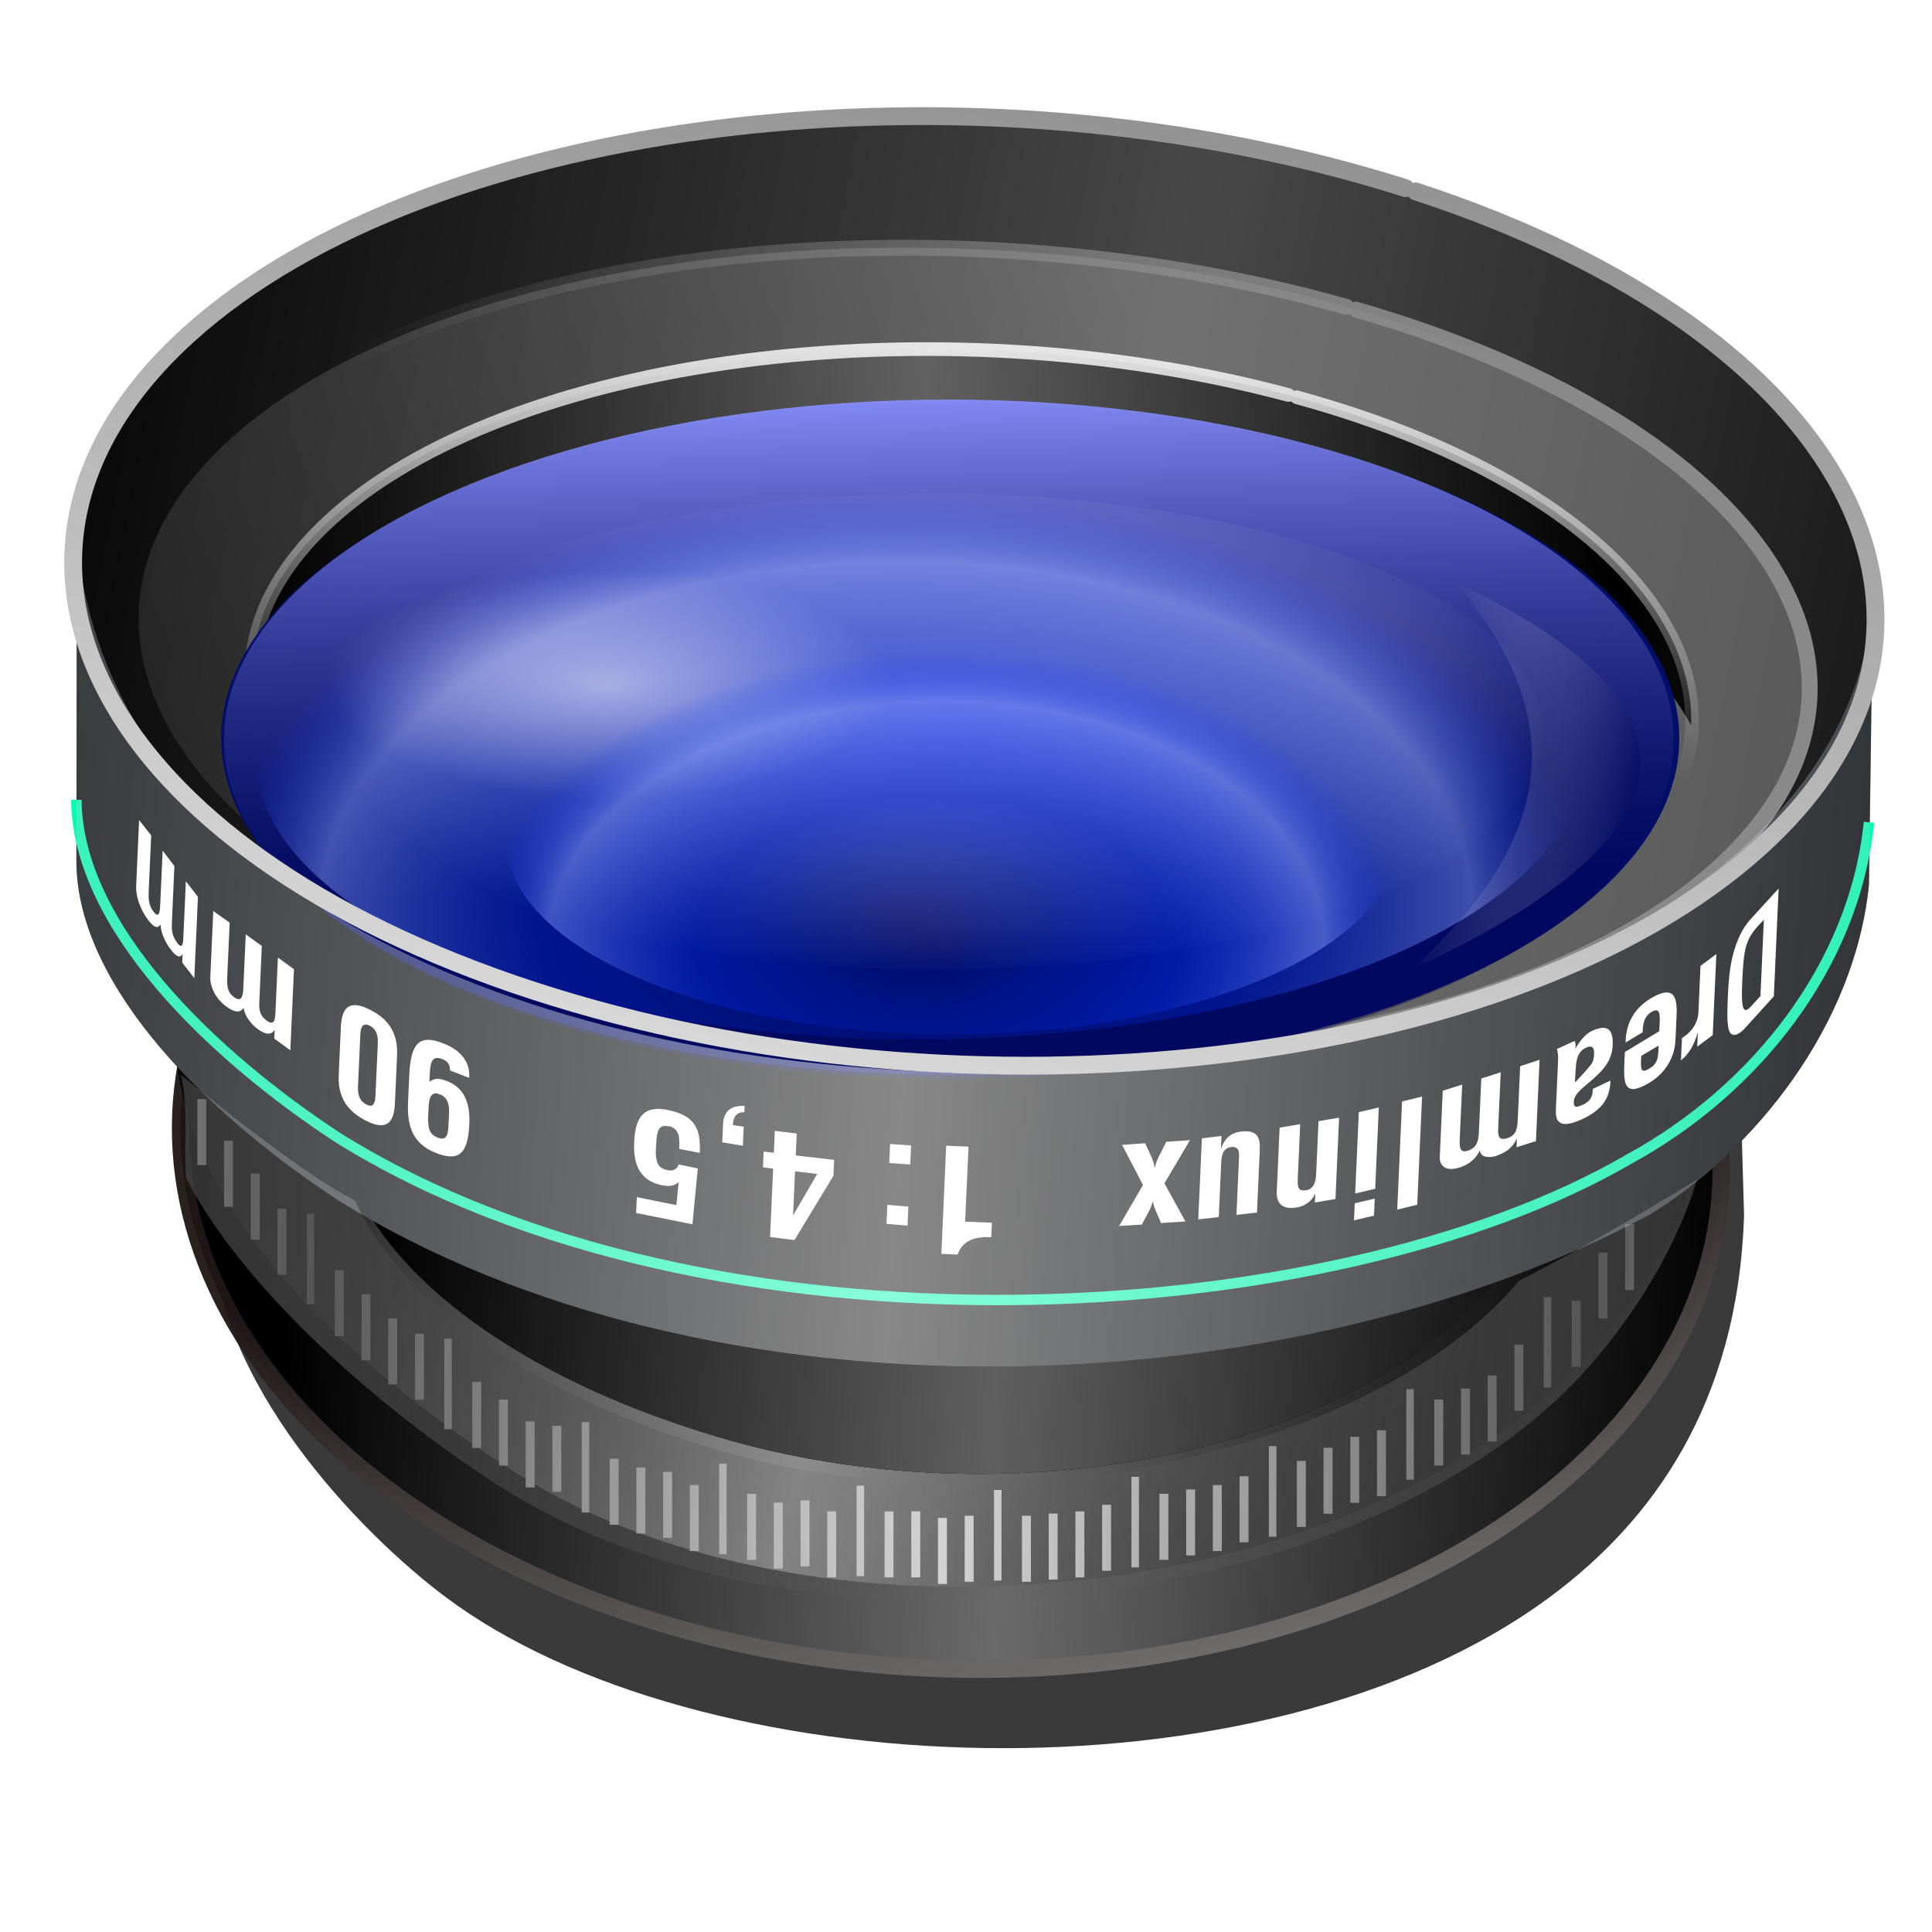 <?xml version="1.0" encoding="UTF-8" standalone="no"?>
<!-- Created with Inkscape (http://www.inkscape.org/) -->

<svg
   xmlns:dc="http://purl.org/dc/elements/1.1/"
   xmlns:cc="http://creativecommons.org/ns#"
   xmlns:rdf="http://www.w3.org/1999/02/22-rdf-syntax-ns#"
   xmlns:svg="http://www.w3.org/2000/svg"
   xmlns="http://www.w3.org/2000/svg"
   xmlns:xlink="http://www.w3.org/1999/xlink"
   xmlns:sodipodi="http://sodipodi.sourceforge.net/DTD/sodipodi-0.dtd"
   xmlns:inkscape="http://www.inkscape.org/namespaces/inkscape"
   width="256"
   height="256"
   id="svg2"
   sodipodi:version="0.32"
   inkscape:version="0.92.5 (2060ec1f9f, 2020-04-08)"
   sodipodi:docname="shotwell.svg"
   version="1.1">
  <defs
     id="defs4">
    <linearGradient
       inkscape:collect="always"
       id="linearGradient1198">
      <stop
         style="stop-color:#404040;stop-opacity:0.858"
         offset="0"
         id="stop1194" />
      <stop
         style="stop-color:#676767;stop-opacity:0;"
         offset="1"
         id="stop1196" />
    </linearGradient>
    <linearGradient
       id="linearGradient921">
      <stop
         id="stop915"
         offset="0"
         style="stop-color:#000000;stop-opacity:1" />
      <stop
         style="stop-color:#5f5f5f;stop-opacity:1"
         offset="0.5"
         id="stop917" />
      <stop
         id="stop919"
         offset="1"
         style="stop-color:#000000;stop-opacity:1" />
    </linearGradient>
    <linearGradient
       inkscape:collect="always"
       id="linearGradient915">
      <stop
         style="stop-color:#000000;stop-opacity:1;"
         offset="0"
         id="stop911" />
      <stop
         style="stop-color:#616161;stop-opacity:1"
         offset="1"
         id="stop913" />
    </linearGradient>
    <linearGradient
       id="linearGradient15396">
      <stop
         style="stop-color:#eae5ff;stop-opacity:1;"
         offset="0"
         id="stop15398" />
      <stop
         style="stop-color:#47deff;stop-opacity:0;"
         offset="1"
         id="stop15400" />
    </linearGradient>
    <linearGradient
       id="linearGradient11008">
      <stop
         style="stop-color:#ffffff;stop-opacity:1;"
         offset="0"
         id="stop11010" />
      <stop
         style="stop-color:#2878ff;stop-opacity:0;"
         offset="1"
         id="stop11012" />
    </linearGradient>
    <linearGradient
       id="linearGradient8817">
      <stop
         style="stop-color:#00004d;stop-opacity:1;"
         offset="0"
         id="stop8819" />
      <stop
         style="stop-color:#0059ff;stop-opacity:1;"
         offset="1"
         id="stop8821" />
    </linearGradient>
    <linearGradient
       id="linearGradient7355">
      <stop
         style="stop-color:#0021d3;stop-opacity:1;"
         offset="0"
         id="stop7357" />
      <stop
         id="stop7363"
         offset="0.5"
         style="stop-color:#001634;stop-opacity:1;" />
      <stop
         style="stop-color:#000b7f;stop-opacity:1;"
         offset="1"
         id="stop7359" />
    </linearGradient>
    <linearGradient
       inkscape:collect="always"
       id="linearGradient3708">
      <stop
         style="stop-color:#ffffff;stop-opacity:1;"
         offset="0"
         id="stop3710" />
      <stop
         style="stop-color:#ffffff;stop-opacity:0;"
         offset="1"
         id="stop3712" />
    </linearGradient>
    <linearGradient
       id="linearGradient19651">
      <stop
         style="stop-color:#000000;stop-opacity:1;"
         offset="0"
         id="stop19653" />
      <stop
         id="stop19659"
         offset="0.5"
         style="stop-color:#8d8d8d;stop-opacity:1;" />
      <stop
         style="stop-color:#000000;stop-opacity:1;"
         offset="1"
         id="stop19655" />
    </linearGradient>
    <linearGradient
       inkscape:collect="always"
       id="linearGradient14541">
      <stop
         style="stop-color:#ffffff;stop-opacity:1;"
         offset="0"
         id="stop14543" />
      <stop
         style="stop-color:#ffffff;stop-opacity:0;"
         offset="1"
         id="stop14545" />
    </linearGradient>
    <linearGradient
       inkscape:collect="always"
       id="linearGradient13805">
      <stop
         style="stop-color:#919191;stop-opacity:1;"
         offset="0"
         id="stop13807" />
      <stop
         style="stop-color:#1f1616;stop-opacity:0.955"
         offset="1"
         id="stop13809" />
    </linearGradient>
    <linearGradient
       id="linearGradient10157">
      <stop
         style="stop-color:#898989;stop-opacity:1;"
         offset="0"
         id="stop10159" />
      <stop
         style="stop-color:#9f9f9f;stop-opacity:0;"
         offset="1"
         id="stop10161" />
    </linearGradient>
    <linearGradient
       id="linearGradient9421">
      <stop
         style="stop-color:#000000;stop-opacity:1;"
         offset="0"
         id="stop9423" />
      <stop
         style="stop-color:#9d9d9d;stop-opacity:1;"
         offset="1"
         id="stop9425" />
    </linearGradient>
    <linearGradient
       id="linearGradient7957">
      <stop
         style="stop-color:#d7d7d7;stop-opacity:1;"
         offset="0"
         id="stop7959" />
      <stop
         style="stop-color:#939393;stop-opacity:1;"
         offset="1"
         id="stop7961" />
    </linearGradient>
    <linearGradient
       inkscape:collect="always"
       id="linearGradient5769">
      <stop
         style="stop-color:#ffffff;stop-opacity:1;"
         offset="0"
         id="stop5771" />
      <stop
         style="stop-color:#ffffff;stop-opacity:0;"
         offset="1"
         id="stop5773" />
    </linearGradient>
    <linearGradient
       id="linearGradient5751">
      <stop
         style="stop-color:#000000;stop-opacity:1;"
         offset="0"
         id="stop5753" />
      <stop
         id="stop5759"
         offset="0.505"
         style="stop-color:#6a6a6a;stop-opacity:1;" />
      <stop
         style="stop-color:#000000;stop-opacity:1;"
         offset="1"
         id="stop5755" />
    </linearGradient>
    <linearGradient
       id="linearGradient5729">
      <stop
         style="stop-color:#8597ae;stop-opacity:0;"
         offset="0"
         id="stop5731" />
      <stop
         id="stop5737"
         offset="0.5"
         style="stop-color:#ffffff;stop-opacity:1;" />
      <stop
         style="stop-color:#8597ae;stop-opacity:0;"
         offset="1"
         id="stop5733" />
    </linearGradient>
    <linearGradient
       inkscape:collect="always"
       xlink:href="#linearGradient5729"
       id="linearGradient5735"
       x1="263.665"
       y1="324.503"
       x2="497.169"
       y2="596.789"
       gradientUnits="userSpaceOnUse"
       gradientTransform="matrix(0.967,-0.984,0.984,0.967,-698.089,819.83)" />
    <linearGradient
       inkscape:collect="always"
       xlink:href="#linearGradient921"
       id="linearGradient5749"
       x1="343.975"
       y1="386.654"
       x2="405.633"
       y2="557.581"
       gradientUnits="userSpaceOnUse"
       gradientTransform="matrix(0.364,-0.72,0.859,0.171,-407.837,1136.799)" />
    <linearGradient
       inkscape:collect="always"
       xlink:href="#linearGradient5769"
       id="linearGradient5775"
       x1="441.371"
       y1="456.719"
       x2="478.355"
       y2="564.277"
       gradientUnits="userSpaceOnUse"
       spreadMethod="reflect"
       gradientTransform="matrix(0.645,-0.931,1.298,0.283,-716.262,1094.514)" />
    <linearGradient
       inkscape:collect="always"
       xlink:href="#linearGradient7957"
       id="linearGradient7963"
       x1="314.137"
       y1="463.953"
       x2="440.554"
       y2="463.953"
       gradientUnits="userSpaceOnUse"
       gradientTransform="matrix(0.645,-0.931,1.298,0.283,-716.262,1094.514)" />
    <linearGradient
       inkscape:collect="always"
       xlink:href="#linearGradient9421"
       id="linearGradient9427"
       x1="270.587"
       y1="356.682"
       x2="377.615"
       y2="499.107"
       gradientUnits="userSpaceOnUse"
       gradientTransform="matrix(0.535,-0.799,1.218,0.236,-638.128,1075.174)" />
    <linearGradient
       inkscape:collect="always"
       xlink:href="#linearGradient10157"
       id="linearGradient10163"
       x1="425.14"
       y1="500.283"
       x2="390.596"
       y2="388.299"
       gradientUnits="userSpaceOnUse"
       gradientTransform="matrix(0.535,-0.799,1.218,0.236,-638.128,1075.174)" />
    <linearGradient
       inkscape:collect="always"
       xlink:href="#linearGradient13805"
       id="linearGradient13811"
       x1="287.666"
       y1="511.625"
       x2="370.659"
       y2="459.622"
       gradientUnits="userSpaceOnUse"
       gradientTransform="matrix(0.646,-1.001,1.083,0.341,-620.125,1168.19)" />
    <linearGradient
       inkscape:collect="always"
       xlink:href="#linearGradient14541"
       id="linearGradient14547"
       x1="456.932"
       y1="453.859"
       x2="366.847"
       y2="475.658"
       gradientUnits="userSpaceOnUse"
       gradientTransform="matrix(0.452,-0.695,1.052,0.189,-530.103,1063.454)" />
    <linearGradient
       inkscape:collect="always"
       xlink:href="#linearGradient5751"
       id="linearGradient18923"
       x1="407.678"
       y1="368.679"
       x2="479.921"
       y2="503.783"
       gradientUnits="userSpaceOnUse"
       gradientTransform="matrix(0.646,-1.001,1.083,0.341,-620.125,1168.19)" />
    <linearGradient
       inkscape:collect="always"
       xlink:href="#linearGradient19651"
       id="linearGradient19657"
       x1="415.057"
       y1="359.761"
       x2="468.896"
       y2="516.842"
       gradientUnits="userSpaceOnUse"
       gradientTransform="matrix(0.663,-0.923,1.095,0.305,-633.601,1145.743)" />
    <style
       id="style1493"
       type="text/css">
   
    .fil0 {fill:#1F1A17}
   
  </style>
    <linearGradient
       inkscape:collect="always"
       xlink:href="#linearGradient915"
       id="linearGradient917"
       x1="33.431"
       y1="867.537"
       x2="123.554"
       y2="862.888"
       gradientUnits="userSpaceOnUse"
       spreadMethod="reflect" />
    <filter
       inkscape:collect="always"
       style="color-interpolation-filters:sRGB"
       id="filter925"
       x="-0.028"
       width="1.057"
       y="-0.049"
       height="1.099">
      <feGaussianBlur
         inkscape:collect="always"
         stdDeviation="2.418"
         id="feGaussianBlur927" />
    </filter>
    <linearGradient
       inkscape:collect="always"
       xlink:href="#linearGradient1198"
       id="linearGradient1200"
       x1="41.141"
       y1="963.232"
       x2="125.474"
       y2="965.557"
       gradientUnits="userSpaceOnUse"
       spreadMethod="reflect" />
    <linearGradient
       id="linearGradient991"
       inkscape:collect="always">
      <stop
         stop-opacity="0"
         stop-color="#ffffff"
         id="stop987" />
      <stop
         stop-opacity="0.51"
         stop-color="#000660"
         id="stop989"
         offset="1" />
    </linearGradient>
    <linearGradient
       inkscape:collect="always"
       id="linearGradient1193">
      <stop
         stop-opacity="0.63"
         stop-color="#9397ff"
         id="stop1189" />
      <stop
         stop-opacity="0"
         stop-color="#ffffff"
         offset="1"
         id="stop1191" />
    </linearGradient>
    <linearGradient
       inkscape:collect="always"
       id="linearGradient1187">
      <stop
         stop-opacity="1"
         stop-color="#8b93ff"
         id="stop1183" />
      <stop
         stop-opacity="0.42"
         stop-color="#000353"
         offset="1"
         id="stop1185" />
    </linearGradient>
    <linearGradient
       inkscape:collect="always"
       id="linearGradient1177">
      <stop
         stop-opacity="0"
         stop-color="#002cf4"
         id="stop1173" />
      <stop
         stop-opacity="0.3"
         stop-color="#012ef8"
         id="stop1197"
         offset="0.513" />
      <stop
         stop-opacity="0.477"
         stop-color="#859bff"
         offset="0.836"
         id="stop1199" />
      <stop
         stop-opacity="0"
         stop-color="#0331ff"
         offset="1"
         id="stop1175" />
    </linearGradient>
    <radialGradient
       r="36.2"
       fy="87.06"
       fx="85.55"
       cy="87.06"
       cx="85.55"
       gradientTransform="matrix(1.068,0,0,0.548,-260.424,969.96)"
       gradientUnits="userSpaceOnUse"
       id="radialGradient3511"
       xlink:href="#linearGradient3708"
       inkscape:collect="always" />
    <linearGradient
       gradientTransform="matrix(1.137,0,0,1.101,33.963,880.745)"
       y2="155.86"
       x2="-140.41"
       y1="75.66"
       x1="-143.6"
       gradientUnits="userSpaceOnUse"
       id="linearGradient2722"
       xlink:href="#linearGradient1187"
       inkscape:collect="always" />
    <radialGradient
       r="74.34"
       fy="150.12"
       fx="-134.05"
       cy="150.12"
       cx="-134.05"
       gradientTransform="matrix(1.116,4.7881554e-8,-2.4921482e-8,0.581,27.135,937.971)"
       gradientUnits="userSpaceOnUse"
       id="radialGradient2724"
       xlink:href="#linearGradient1193"
       inkscape:collect="always" />
    <radialGradient
       gradientUnits="userSpaceOnUse"
       gradientTransform="matrix(1.454,-0.021,0.013,1.118,-310.329,905.542)"
       r="64.821"
       fy="137.76"
       fx="122.89"
       cy="137.76"
       cx="122.89"
       id="radialGradient1195"
       xlink:href="#linearGradient1177"
       inkscape:collect="always" />
    <linearGradient
       gradientTransform="translate(-246.935,958.83)"
       gradientUnits="userSpaceOnUse"
       y2="74.65"
       x2="218.86"
       y1="72.01"
       x1="190.75"
       id="linearGradient993"
       xlink:href="#linearGradient991"
       inkscape:collect="always" />
    <radialGradient
       r="64.821"
       fy="137.76"
       fx="122.89"
       cy="137.76"
       cx="122.89"
       gradientTransform="matrix(0.979,-0.015,0.009,0.779,-245.888,957.303)"
       gradientUnits="userSpaceOnUse"
       id="radialGradient950"
       xlink:href="#linearGradient1177"
       inkscape:collect="always" />
  </defs>
  <sodipodi:namedview
     id="base"
     pagecolor="#ff0000"
     bordercolor="#666666"
     borderopacity="1.0"
     inkscape:pageopacity="0"
     inkscape:pageshadow="2"
     inkscape:zoom="2.16"
     inkscape:cx="128"
     inkscape:cy="128"
     inkscape:document-units="px"
     inkscape:current-layer="layer2"
     showguides="true"
     inkscape:guide-bbox="true"
     showgrid="false"
     inkscape:window-width="1920"
     inkscape:window-height="1056"
     inkscape:window-x="0"
     inkscape:window-y="0"
     inkscape:window-maximized="1"
     inkscape:snap-to-guides="false"
     inkscape:snap-grids="false"
     inkscape:snap-others="false"
     inkscape:object-nodes="false"
     inkscape:snap-nodes="false"
     inkscape:snap-global="false" />
  <g
     inkscape:label="Layer 1"
     inkscape:groupmode="layer"
     id="layer1"
     style="display:inline"
     transform="translate(0,-796.362)" />
  <g
     inkscape:groupmode="layer"
     id="layer2"
     inkscape:label="desenho"
     style="display:inline"
     transform="translate(0,-796.362)">
    <path
       style="fill:#000000;fill-opacity:0.771;fill-rule:evenodd;stroke:none;filter:url(#filter925)"
       d="m 26.149,910.598 1.842,48.415 c 0.413,20.572 19.692,40.425 30.959,48.896 33.309,25.041 107.924,28.442 146.31,0.144 13.704,-10.103 25.043,-25.744 25.837,-50.689 l -1.211,-42.319 z"
       id="path2231"
       sodipodi:nodetypes="ccssccc"
       inkscape:connector-curvature="0" />
    <path
       style="fill:#414141;fill-opacity:1;fill-rule:evenodd;stroke:none"
       d="m 181.409,892.18 c 47.32,21.883 60.898,64.919 30.307,96.062 C 181.126,1019.385 117.894,1026.901 70.574,1005.018 23.255,983.135 9.677,940.099 40.267,908.956 70.607,878.067 132.985,870.37 180.304,891.675"
       id="path4271"
       inkscape:connector-curvature="0" />
    <path
       id="path13077"
       d="m 181.409,892.18 c 47.32,21.883 60.898,64.919 30.307,96.062 C 181.126,1019.385 117.894,1026.901 70.574,1005.018 23.255,983.135 9.677,940.099 40.267,908.956 70.607,878.067 132.985,870.37 180.304,891.675"
       style="fill:url(#linearGradient18923);fill-opacity:1;fill-rule:evenodd;stroke:url(#linearGradient13811);stroke-width:2.285;stroke-linecap:round;stroke-linejoin:round;stroke-miterlimit:4;stroke-opacity:1;stroke-dashoffset:0"
       inkscape:connector-curvature="0" />
    <path
       id="path3543"
       d="m 181.261,887.049 c 47.806,19.733 57.534,55.536 29.972,87.868 C 182.406,1008.732 109.001,1017.57 67.995,991.288 25.817,964.256 8.234,930.228 38.024,903.421 69.346,875.234 132.336,867.391 180.145,886.595"
       style="fill:url(#linearGradient19657);fill-opacity:1;fill-rule:evenodd;stroke:none;stroke-width:1.056"
       inkscape:connector-curvature="0"
       sodipodi:nodetypes="csssc" />
    <path
       id="path2815"
       d="m 162.778,902.884 c 38.407,12.22 53.972,40.788 34.743,63.767 -19.229,22.979 -66.007,31.711 -104.414,19.49 C 54.7,973.921 39.135,945.354 58.364,922.375 77.436,899.583 123.547,890.777 161.882,902.604"
       style="fill:#000000;fill-opacity:1;fill-rule:evenodd;stroke:none"
       inkscape:connector-curvature="0" />
    <path
       style="opacity:1;fill:url(#linearGradient5749);fill-opacity:1;fill-rule:evenodd;stroke:none"
       d="m 162.778,902.884 c 38.407,12.22 53.972,40.788 34.743,63.767 -19.229,22.979 -66.007,31.711 -104.414,19.49 C 52.98,973.826 28.262,944.75 58.364,922.375 82.215,904.646 123.547,890.777 161.882,902.604"
       id="path5741"
       inkscape:connector-curvature="0"
       sodipodi:nodetypes="cscsc" />
    <path
       style="fill:#000000;fill-opacity:1;fill-rule:evenodd;stroke:none"
       d="m 10.178,868.002 -0.056,42.618 c 0.141,16.825 18.076,33.915 34.718,44.809 49.219,30.62 125.877,27.494 173.797,1.852 13.585,-8.251 27.101,-24.777 29.011,-43.689 l 0.515,-37.243 -237.985,-8.348 z"
       id="path2083"
       sodipodi:nodetypes="ccccccc"
       inkscape:connector-curvature="0" />
    <path
       id="path1355"
       d="m 187.577,821.72 c 57.467,18.75 77.911,57.688 45.634,86.915 C 200.933,937.862 128.097,946.365 70.63,927.615 13.163,908.865 -7.281,869.927 24.997,840.7 57.01,811.712 128.832,803.065 186.236,821.288"
       style="fill:#000000;fill-opacity:1;fill-rule:evenodd;stroke:none"
       inkscape:connector-curvature="0" />
    <path
       style="opacity:0.28;fill:url(#linearGradient5775);fill-opacity:1;fill-rule:evenodd;stroke:none"
       d="m 187.577,821.72 c 57.467,18.75 77.911,57.688 45.634,86.915 C 200.933,937.862 128.097,946.365 70.63,927.615 13.163,908.865 -7.281,869.927 24.997,840.7 57.01,811.712 128.832,803.065 186.236,821.288"
       id="path5767"
       inkscape:connector-curvature="0" />
    <path
       style="fill:url(#linearGradient9427);fill-opacity:1;fill-rule:evenodd;stroke:none;opacity:0.478"
       d="m 179.689,837.384 c 54.35,15.74 75.787,48.927 47.851,74.077 C 199.604,936.612 132.822,944.25 78.472,928.509 24.123,912.769 2.685,879.582 30.621,854.432 58.328,829.487 124.164,821.732 178.42,837.022"
       id="path1352"
       inkscape:connector-curvature="0" />
    <path
       style="fill:url(#linearGradient917);fill-opacity:1;fill-rule:evenodd;stroke:none"
       d="m 116.106,842.723 c -30.124,1.039 -57.806,9.08 -72.546,22.716 -6.573,6.081 -9.767,12.633 -10.13,19.225 1.623,-2.397 3.614,-4.741 6.164,-7.026 24.514,-21.967 83.378,-29.481 132.16,-16.854 l 1.164,0.302 c 26.502,7.059 44.278,18.687 51.166,31.38 0.507,-17.07 -18.591,-34.196 -52.243,-43.45 l -1.121,-0.302 c -17.599,-4.703 -36.539,-6.615 -54.614,-5.992 z"
       id="path7967"
       inkscape:connector-curvature="0" />
    <path
       id="path9429"
       d="m 179.689,837.384 c 54.35,15.74 75.787,48.927 47.851,74.077 C 199.604,936.612 132.822,944.25 78.472,928.509 24.123,912.769 2.685,879.582 30.621,854.432 58.328,829.487 124.164,821.732 178.42,837.022"
       style="fill:none;stroke:url(#linearGradient10163);stroke-width:2.098;stroke-linecap:round;stroke-linejoin:round;stroke-miterlimit:4;stroke-opacity:1;stroke-dashoffset:0"
       inkscape:connector-curvature="0" />
    <path
       style="fill:none;stroke:url(#linearGradient14547);stroke-width:1.808;stroke-linecap:round;stroke-linejoin:round;stroke-miterlimit:4;stroke-opacity:1;stroke-dashoffset:0"
       d="m 171.826,849 c 47.017,12.928 65.877,41.275 42.098,63.273 -23.778,21.998 -81.235,29.359 -128.251,16.431 C 38.656,915.776 19.796,887.429 43.574,865.431 67.158,843.612 123.798,836.161 170.729,848.703"
       id="path13813"
       inkscape:connector-curvature="0" />
    <path
       style="fill:none;stroke:#00ffaf;stroke-width:1.379px;stroke-linecap:butt;stroke-linejoin:miter;stroke-opacity:1"
       d="m 10.122,902.344 c 0.141,16.825 18.076,33.915 34.718,44.809 49.219,30.62 131.73,25.693 171.096,2.753 16.736,-9.152 29.802,-25.678 31.712,-44.589"
       id="path19661"
       sodipodi:nodetypes="cccc"
       inkscape:connector-curvature="0" />
    <g
       id="g1185"
       transform="translate(276.922,13.948)">
      <path
         d="m -250.768,936.795 h 1.184 v -8.748 h -1.184 z"
         id="path933"
         inkscape:connector-curvature="0"
         style="font-style:normal;font-weight:normal;font-size:12px;line-height:1.25;font-family:sans-serif;letter-spacing:0px;word-spacing:0px;fill:#d3d3d3;fill-opacity:1;stroke:none" />
      <path
         d="m -247.229,942.316 h 1.184 v -8.748 h -1.184 z"
         id="path935"
         inkscape:connector-curvature="0"
         style="font-style:normal;font-weight:normal;font-size:12px;line-height:1.25;font-family:sans-serif;letter-spacing:0px;word-spacing:0px;fill:#d3d3d3;fill-opacity:1;stroke:none" />
      <path
         d="m -243.689,946.675 h 1.184 V 937.927 h -1.184 z"
         id="path937"
         inkscape:connector-curvature="0"
         style="font-style:normal;font-weight:normal;font-size:12px;line-height:1.25;font-family:sans-serif;letter-spacing:0px;word-spacing:0px;fill:#d3d3d3;fill-opacity:1;stroke:none" />
      <path
         d="m -240.15,951.324 h 1.184 v -8.748 h -1.184 z"
         id="path939"
         inkscape:connector-curvature="0"
         style="font-style:normal;font-weight:normal;font-size:12px;line-height:1.25;font-family:sans-serif;letter-spacing:0px;word-spacing:0px;fill:#d3d3d3;fill-opacity:1;stroke:none" />
      <path
         d="m -235.27,955.233 v -12 h -0.996 v 12 z"
         id="path941"
         inkscape:connector-curvature="0"
         style="font-style:normal;font-weight:normal;font-size:12px;line-height:1.25;font-family:sans-serif;letter-spacing:0px;word-spacing:0px;fill:#d3d3d3;fill-opacity:1;stroke:none" />
      <path
         d="m -232.557,959.461 h 1.184 v -8.748 h -1.184 z"
         id="path943"
         inkscape:connector-curvature="0"
         style="font-style:normal;font-weight:normal;font-size:12px;line-height:1.25;font-family:sans-serif;letter-spacing:0px;word-spacing:0px;fill:#d3d3d3;fill-opacity:1;stroke:none" />
      <path
         d="m -229.018,962.657 h 1.184 v -8.748 h -1.184 z"
         id="path945"
         inkscape:connector-curvature="0"
         style="font-style:normal;font-weight:normal;font-size:12px;line-height:1.25;font-family:sans-serif;letter-spacing:0px;word-spacing:0px;fill:#d3d3d3;fill-opacity:1;stroke:none" />
      <path
         d="m -225.479,965.853 h 1.184 v -8.748 h -1.184 z"
         id="path947"
         inkscape:connector-curvature="0"
         style="font-style:normal;font-weight:normal;font-size:12px;line-height:1.25;font-family:sans-serif;letter-spacing:0px;word-spacing:0px;fill:#d3d3d3;fill-opacity:1;stroke:none" />
      <path
         d="m -221.939,967.887 h 1.184 v -8.748 h -1.184 z"
         id="path949"
         inkscape:connector-curvature="0"
         style="font-style:normal;font-weight:normal;font-size:12px;line-height:1.25;font-family:sans-serif;letter-spacing:0px;word-spacing:0px;fill:#d3d3d3;fill-opacity:1;stroke:none" />
      <path
         d="m -217.059,971.796 v -12 h -0.996 v 12 z"
         id="path951"
         inkscape:connector-curvature="0"
         style="font-style:normal;font-weight:normal;font-size:12px;line-height:1.25;font-family:sans-serif;letter-spacing:0px;word-spacing:0px;fill:#d3d3d3;fill-opacity:1;stroke:none" />
      <path
         d="m -214.346,974.28 h 1.184 V 965.532 h -1.184 z"
         id="path953"
         inkscape:connector-curvature="0"
         style="font-style:normal;font-weight:normal;font-size:12px;line-height:1.25;font-family:sans-serif;letter-spacing:0px;word-spacing:0px;fill:#d3d3d3;fill-opacity:1;stroke:none" />
      <path
         d="m -210.807,976.605 h 1.184 v -8.748 h -1.184 z"
         id="path955"
         inkscape:connector-curvature="0"
         style="font-style:normal;font-weight:normal;font-size:12px;line-height:1.25;font-family:sans-serif;letter-spacing:0px;word-spacing:0px;fill:#d3d3d3;fill-opacity:1;stroke:none" />
      <path
         d="m -207.268,979.51 h 1.184 v -8.748 h -1.184 z"
         id="path957"
         inkscape:connector-curvature="0"
         style="font-style:normal;font-weight:normal;font-size:12px;line-height:1.25;font-family:sans-serif;letter-spacing:0px;word-spacing:0px;fill:#d3d3d3;fill-opacity:1;stroke:none" />
      <path
         d="m -203.729,980.092 h 1.184 v -8.748 h -1.184 z"
         id="path959"
         inkscape:connector-curvature="0"
         style="font-style:normal;font-weight:normal;font-size:12px;line-height:1.25;font-family:sans-serif;letter-spacing:0px;word-spacing:0px;fill:#d3d3d3;fill-opacity:1;stroke:none" />
      <path
         d="m -198.848,982.838 v -12 h -0.996 v 12 z"
         id="path961"
         inkscape:connector-curvature="0"
         style="font-style:normal;font-weight:normal;font-size:12px;line-height:1.25;font-family:sans-serif;letter-spacing:0px;word-spacing:0px;fill:#d3d3d3;fill-opacity:1;stroke:none" />
      <path
         d="m -196.135,984.45 h 1.184 v -8.748 h -1.184 z"
         id="path963"
         inkscape:connector-curvature="0"
         style="font-style:normal;font-weight:normal;font-size:12px;line-height:1.25;font-family:sans-serif;letter-spacing:0px;word-spacing:0px;fill:#d3d3d3;fill-opacity:1;stroke:none" />
      <path
         d="m -192.596,985.613 h 1.184 v -8.748 h -1.184 z"
         id="path965"
         inkscape:connector-curvature="0"
         style="font-style:normal;font-weight:normal;font-size:12px;line-height:1.25;font-family:sans-serif;letter-spacing:0px;word-spacing:0px;fill:#d3d3d3;fill-opacity:1;stroke:none" />
      <path
         d="m -189.057,986.194 h 1.184 v -8.748 h -1.184 z"
         id="path967"
         inkscape:connector-curvature="0"
         style="font-style:normal;font-weight:normal;font-size:12px;line-height:1.25;font-family:sans-serif;letter-spacing:0px;word-spacing:0px;fill:#d3d3d3;fill-opacity:1;stroke:none" />
      <path
         d="m -185.518,987.937 h 1.184 v -8.748 h -1.184 z"
         id="path969"
         inkscape:connector-curvature="0"
         style="font-style:normal;font-weight:normal;font-size:12px;line-height:1.25;font-family:sans-serif;letter-spacing:0px;word-spacing:0px;fill:#d3d3d3;fill-opacity:1;stroke:none" />
      <path
         d="m -180.637,988.359 v -12 h -0.996 v 12 z"
         id="path971"
         inkscape:connector-curvature="0"
         style="font-style:normal;font-weight:normal;font-size:12px;line-height:1.25;font-family:sans-serif;letter-spacing:0px;word-spacing:0px;fill:#d3d3d3;fill-opacity:1;stroke:none" />
      <path
         d="m -177.924,989.1 h 1.184 v -8.748 h -1.184 z"
         id="path973"
         inkscape:connector-curvature="0"
         style="font-style:normal;font-weight:normal;font-size:12px;line-height:1.25;font-family:sans-serif;letter-spacing:0px;word-spacing:0px;fill:#d3d3d3;fill-opacity:1;stroke:none" />
      <path
         d="m -174.385,990.262 h 1.184 v -8.748 h -1.184 z"
         id="path975"
         inkscape:connector-curvature="0"
         style="font-style:normal;font-weight:normal;font-size:12px;line-height:1.25;font-family:sans-serif;letter-spacing:0px;word-spacing:0px;fill:#d3d3d3;fill-opacity:1;stroke:none" />
      <path
         d="m -170.846,989.971 h 1.184 v -8.748 h -1.184 z"
         id="path977"
         inkscape:connector-curvature="0"
         style="font-style:normal;font-weight:normal;font-size:12px;line-height:1.25;font-family:sans-serif;letter-spacing:0px;word-spacing:0px;fill:#d3d3d3;fill-opacity:1;stroke:none" />
      <path
         d="m -167.307,991.424 h 1.184 v -8.748 h -1.184 z"
         id="path979"
         inkscape:connector-curvature="0"
         style="font-style:normal;font-weight:normal;font-size:12px;line-height:1.25;font-family:sans-serif;letter-spacing:0px;word-spacing:0px;fill:#d3d3d3;fill-opacity:1;stroke:none" />
      <path
         d="m -162.426,991.265 v -12 h -0.996 v 12 z"
         id="path981"
         inkscape:connector-curvature="0"
         style="font-style:normal;font-weight:normal;font-size:12px;line-height:1.25;font-family:sans-serif;letter-spacing:0px;word-spacing:0px;fill:#d3d3d3;fill-opacity:1;stroke:none" />
      <path
         d="m -159.713,991.424 h 1.184 v -8.748 h -1.184 z"
         id="path983"
         inkscape:connector-curvature="0"
         style="font-style:normal;font-weight:normal;font-size:12px;line-height:1.25;font-family:sans-serif;letter-spacing:0px;word-spacing:0px;fill:#d3d3d3;fill-opacity:1;stroke:none" />
      <path
         d="m -156.174,991.424 h 1.184 v -8.748 h -1.184 z"
         id="path985"
         inkscape:connector-curvature="0"
         style="font-style:normal;font-weight:normal;font-size:12px;line-height:1.25;font-family:sans-serif;letter-spacing:0px;word-spacing:0px;fill:#d3d3d3;fill-opacity:1;stroke:none" />
      <path
         d="m -152.635,992.296 h 1.184 v -8.748 h -1.184 z"
         id="path987"
         inkscape:connector-curvature="0"
         style="font-style:normal;font-weight:normal;font-size:12px;line-height:1.25;font-family:sans-serif;letter-spacing:0px;word-spacing:0px;fill:#d3d3d3;fill-opacity:1;stroke:none" />
      <path
         d="m -149.096,992.005 h 1.184 v -8.748 h -1.184 z"
         id="path989"
         inkscape:connector-curvature="0"
         style="font-style:normal;font-weight:normal;font-size:12px;line-height:1.25;font-family:sans-serif;letter-spacing:0px;word-spacing:0px;fill:#d3d3d3;fill-opacity:1;stroke:none" />
      <path
         d="m -144.215,991.846 v -12 h -0.996 v 12 z"
         id="path991"
         inkscape:connector-curvature="0"
         style="font-style:normal;font-weight:normal;font-size:12px;line-height:1.25;font-family:sans-serif;letter-spacing:0px;word-spacing:0px;fill:#d3d3d3;fill-opacity:1;stroke:none" />
      <path
         d="m -141.502,992.005 h 1.184 v -8.748 h -1.184 z"
         id="path993"
         inkscape:connector-curvature="0"
         style="font-style:normal;font-weight:normal;font-size:12px;line-height:1.25;font-family:sans-serif;letter-spacing:0px;word-spacing:0px;fill:#d3d3d3;fill-opacity:1;stroke:none" />
      <path
         d="m -137.963,991.715 h 1.184 v -8.748 h -1.184 z"
         id="path995"
         inkscape:connector-curvature="0"
         style="font-style:normal;font-weight:normal;font-size:12px;line-height:1.25;font-family:sans-serif;letter-spacing:0px;word-spacing:0px;fill:#d3d3d3;fill-opacity:1;stroke:none" />
      <path
         d="m -134.424,991.424 h 1.184 v -8.748 h -1.184 z"
         id="path997"
         inkscape:connector-curvature="0"
         style="font-style:normal;font-weight:normal;font-size:12px;line-height:1.25;font-family:sans-serif;letter-spacing:0px;word-spacing:0px;fill:#d3d3d3;fill-opacity:1;stroke:none" />
      <path
         d="m -130.885,990.552 h 1.184 v -8.748 h -1.184 z"
         id="path999"
         inkscape:connector-curvature="0"
         style="font-style:normal;font-weight:normal;font-size:12px;line-height:1.25;font-family:sans-serif;letter-spacing:0px;word-spacing:0px;fill:#d3d3d3;fill-opacity:1;stroke:none" />
      <path
         d="m -126.004,990.103 v -12 H -127 v 12 z"
         id="path1001"
         inkscape:connector-curvature="0"
         style="font-style:normal;font-weight:normal;font-size:12px;line-height:1.25;font-family:sans-serif;letter-spacing:0px;word-spacing:0px;fill:#d3d3d3;fill-opacity:1;stroke:none" />
      <path
         d="m -123.291,989.1 h 1.184 v -8.748 h -1.184 z"
         id="path1003"
         inkscape:connector-curvature="0"
         style="font-style:normal;font-weight:normal;font-size:12px;line-height:1.25;font-family:sans-serif;letter-spacing:0px;word-spacing:0px;fill:#d3d3d3;fill-opacity:1;stroke:none" />
      <path
         d="m -119.752,988.518 h 1.184 v -8.748 h -1.184 z"
         id="path1005"
         inkscape:connector-curvature="0"
         style="font-style:normal;font-weight:normal;font-size:12px;line-height:1.25;font-family:sans-serif;letter-spacing:0px;word-spacing:0px;fill:#d3d3d3;fill-opacity:1;stroke:none" />
      <path
         d="m -116.213,987.937 h 1.184 v -8.748 h -1.184 z"
         id="path1007"
         inkscape:connector-curvature="0"
         style="font-style:normal;font-weight:normal;font-size:12px;line-height:1.25;font-family:sans-serif;letter-spacing:0px;word-spacing:0px;fill:#d3d3d3;fill-opacity:1;stroke:none" />
      <path
         d="m -112.674,986.775 h 1.184 v -8.748 h -1.184 z"
         id="path1009"
         inkscape:connector-curvature="0"
         style="font-style:normal;font-weight:normal;font-size:12px;line-height:1.25;font-family:sans-serif;letter-spacing:0px;word-spacing:0px;fill:#d3d3d3;fill-opacity:1;stroke:none" />
      <path
         d="m -107.793,986.034 v -12 h -0.996 v 12 z"
         id="path1011"
         inkscape:connector-curvature="0"
         style="font-style:normal;font-weight:normal;font-size:12px;line-height:1.25;font-family:sans-serif;letter-spacing:0px;word-spacing:0px;fill:#d3d3d3;fill-opacity:1;stroke:none" />
      <path
         d="m -105.08,984.741 h 1.184 v -8.748 h -1.184 z"
         id="path1013"
         inkscape:connector-curvature="0"
         style="font-style:normal;font-weight:normal;font-size:12px;line-height:1.25;font-family:sans-serif;letter-spacing:0px;word-spacing:0px;fill:#d3d3d3;fill-opacity:1;stroke:none" />
      <path
         d="m -101.541,982.997 h 1.184 v -8.748 h -1.184 z"
         id="path1015"
         inkscape:connector-curvature="0"
         style="font-style:normal;font-weight:normal;font-size:12px;line-height:1.25;font-family:sans-serif;letter-spacing:0px;word-spacing:0px;fill:#d3d3d3;fill-opacity:1;stroke:none" />
      <path
         d="m -98.002,981.545 h 1.184 v -8.748 h -1.184 z"
         id="path1017"
         inkscape:connector-curvature="0"
         style="font-style:normal;font-weight:normal;font-size:12px;line-height:1.25;font-family:sans-serif;letter-spacing:0px;word-spacing:0px;fill:#d3d3d3;fill-opacity:1;stroke:none" />
      <path
         d="m -94.463,980.673 h 1.184 v -8.748 h -1.184 z"
         id="path1019"
         inkscape:connector-curvature="0"
         style="font-style:normal;font-weight:normal;font-size:12px;line-height:1.25;font-family:sans-serif;letter-spacing:0px;word-spacing:0px;fill:#d3d3d3;fill-opacity:1;stroke:none" />
      <path
         d="m -89.582,978.479 v -12 h -0.996 v 12 z"
         id="path1021"
         inkscape:connector-curvature="0"
         style="font-style:normal;font-weight:normal;font-size:12px;line-height:1.25;font-family:sans-serif;letter-spacing:0px;word-spacing:0px;fill:#d3d3d3;fill-opacity:1;stroke:none" />
      <path
         d="m -86.869,976.605 h 1.184 v -8.748 h -1.184 z"
         id="path1023"
         inkscape:connector-curvature="0"
         style="font-style:normal;font-weight:normal;font-size:12px;line-height:1.25;font-family:sans-serif;letter-spacing:0px;word-spacing:0px;fill:#d3d3d3;fill-opacity:1;stroke:none" />
      <path
         d="m -83.33,975.152 h 1.184 v -8.748 h -1.184 z"
         id="path1025"
         inkscape:connector-curvature="0"
         style="font-style:normal;font-weight:normal;font-size:12px;line-height:1.25;font-family:sans-serif;letter-spacing:0px;word-spacing:0px;fill:#d3d3d3;fill-opacity:1;stroke:none" />
      <path
         d="m -79.791,973.408 h 1.184 v -8.748 h -1.184 z"
         id="path1027"
         inkscape:connector-curvature="0"
         style="font-style:normal;font-weight:normal;font-size:12px;line-height:1.25;font-family:sans-serif;letter-spacing:0px;word-spacing:0px;fill:#d3d3d3;fill-opacity:1;stroke:none" />
      <path
         d="m -76.252,969.34 h 1.184 v -8.748 h -1.184 z"
         id="path1029"
         inkscape:connector-curvature="0"
         style="font-style:normal;font-weight:normal;font-size:12px;line-height:1.25;font-family:sans-serif;letter-spacing:0px;word-spacing:0px;fill:#d3d3d3;fill-opacity:1;stroke:none" />
      <path
         d="m -71.371,966.275 v -12 h -0.996 v 12 z"
         id="path1031"
         inkscape:connector-curvature="0"
         style="font-style:normal;font-weight:normal;font-size:12px;line-height:1.25;font-family:sans-serif;letter-spacing:0px;word-spacing:0px;fill:#d3d3d3;fill-opacity:1;stroke:none" />
      <path
         d="m -68.658,963.529 h 1.184 v -8.748 h -1.184 z"
         id="path1033"
         inkscape:connector-curvature="0"
         style="font-style:normal;font-weight:normal;font-size:12px;line-height:1.25;font-family:sans-serif;letter-spacing:0px;word-spacing:0px;fill:#d3d3d3;fill-opacity:1;stroke:none" />
      <path
         d="m -65.119,957.136 h 1.184 v -8.748 h -1.184 z"
         id="path1035"
         inkscape:connector-curvature="0"
         style="font-style:normal;font-weight:normal;font-size:12px;line-height:1.25;font-family:sans-serif;letter-spacing:0px;word-spacing:0px;fill:#d3d3d3;fill-opacity:1;stroke:none" />
      <path
         d="m -61.58,953.358 h 1.184 v -8.748 h -1.184 z"
         id="path1037"
         inkscape:connector-curvature="0"
         style="font-style:normal;font-weight:normal;font-size:12px;line-height:1.25;font-family:sans-serif;letter-spacing:0px;word-spacing:0px;fill:#d3d3d3;fill-opacity:1;stroke:none" />
    </g>
    <path
       style="fill:url(#linearGradient1200);fill-opacity:1;fill-rule:evenodd;stroke:none;stroke-width:1.056"
       d="m 201.299,966.07 c -19.229,22.979 -69.784,34.035 -108.192,21.815 -22.531,-6.915 -40.204,-19.115 -46.043,-32.445 -6.565,-3.346 -15.877,-10.851 -23.068,-16.606 1.039,4.864 0.293,8.308 0.648,13.597 6.917,13.651 24.18,29.721 41.608,40.891 41.006,26.282 116.153,17.153 144.98,-16.662 6.557,-7.692 11.295,-16.162 13.62,-23.983 -8.936,5.395 -14.16,8.52 -23.553,13.393 z"
       id="path1187"
       inkscape:connector-curvature="0"
       sodipodi:nodetypes="ccccccscc" />
    <g
       id="g1188"
       transform="matrix(0.97,0,0,0.766,244.582,107.551)">
      <ellipse
         style="fill:#000e68;fill-opacity:1;stroke:none;stroke-width:1.496;stroke-linecap:round;stroke-linejoin:round;stroke-miterlimit:4;stroke-dasharray:none;stroke-opacity:1"
         stroke-miterlimit="4"
         ry="58.19"
         rx="99.59"
         cy="1026.97"
         cx="-122.34"
         id="path2396" />
      <ellipse
         style="fill:url(#linearGradient2722);fill-opacity:1;stroke:none;stroke-width:1.567;stroke-linecap:round;stroke-linejoin:round;stroke-miterlimit:4;stroke-dasharray:none;stroke-opacity:1"
         stroke-miterlimit="4"
         ry="58.735"
         rx="99.017"
         cy="1027.082"
         cx="-122.54"
         id="path3178" />
      <ellipse
         style="fill:url(#radialGradient2724);fill-opacity:1;stroke:none;stroke-width:1.529;stroke-linecap:round;stroke-linejoin:round;stroke-miterlimit:4;stroke-dasharray:none;stroke-opacity:1"
         stroke-miterlimit="4"
         ry="41.19"
         rx="82.989"
         cy="1025.777"
         cx="-124.415"
         id="path3188" />
      <path
         style="fill:url(#radialGradient1195);fill-opacity:1;stroke:none;stroke-width:2.047;stroke-linecap:round;stroke-linejoin:round;stroke-miterlimit:4;stroke-dasharray:none;stroke-opacity:1"
         stroke-miterlimit="4"
         d="m -36.064,1030.567 a 90.539,48.431 0 0 1 -90.538,48.431 90.539,48.431 0 0 1 -90.539,-48.431 90.539,48.431 0 0 1 90.539,-48.431 90.539,48.431 0 0 1 90.538,48.431 z"
         id="path3168"
         inkscape:connector-curvature="0" />
      <ellipse
         style="opacity:0.5;fill:url(#radialGradient3511);fill-opacity:1;stroke:none;stroke-width:0.32;stroke-linecap:round;stroke-linejoin:round;stroke-miterlimit:4;stroke-dasharray:none;stroke-opacity:1"
         stroke-miterlimit="4"
         id="path3220"
         cx="-169.07"
         cy="1017.707"
         rx="38.492"
         ry="19.69" />
      <path
         style="fill:url(#linearGradient993);fill-opacity:1;stroke:none;stroke-width:1;stroke-linecap:butt;stroke-linejoin:miter;stroke-opacity:1"
         sodipodi:nodetypes="ccc"
         inkscape:connector-curvature="0"
         id="path985-5"
         d="m -53.245,999.978 c 34.462,20.734 34.584,43.144 -6.172,67.013 22.844,-25.923 19.123,-47.315 6.172,-67.013 z" />
      <path
         inkscape:connector-curvature="0"
         id="path947-6"
         d="m -61.103,1044.391 a 61,33.735 0 0 1 -61,33.735 61,33.735 0 0 1 -61,-33.735 61,33.735 0 0 1 61,-33.735 61,33.735 0 0 1 61,33.735 z"
         stroke-miterlimit="4"
         style="fill:url(#radialGradient950);fill-opacity:1;stroke:none;stroke-width:1.402;stroke-linecap:round;stroke-linejoin:round;stroke-miterlimit:4;stroke-dasharray:none;stroke-opacity:1" />
    </g>
    <path
       sodipodi:nodetypes="cccccccc"
       id="path5727"
       d="m 10.178,868.002 -0.056,42.618 c 0.141,16.825 18.076,33.915 34.718,44.809 49.219,30.62 125.877,27.494 173.797,1.852 13.585,-8.251 27.101,-24.777 29.011,-43.689 l 0.515,-37.243 C 240.94,957.895 19.299,963.241 10.178,868.002 Z"
       style="opacity:0.532;fill:url(#linearGradient5735);fill-opacity:1;fill-rule:evenodd;stroke:none"
       inkscape:connector-curvature="0" />
    <path
       id="path7229"
       d="m 187.577,821.72 c 57.467,18.75 77.911,57.688 45.634,86.915 C 200.933,937.862 128.097,946.365 70.63,927.615 13.163,908.865 -7.281,869.927 24.997,840.7 57.01,811.712 128.832,803.065 186.236,821.288"
       style="fill:none;stroke:url(#linearGradient7963);stroke-width:2.359;stroke-linecap:round;stroke-linejoin:round;stroke-miterlimit:4;stroke-opacity:1;stroke-dashoffset:0"
       inkscape:connector-curvature="0" />
    <path
       style="fill:#ffffff;fill-opacity:1"
       id="45523392"
       class="fil0"
       d="m 233.719,918.22 -0.452,10.126 -1.245,1.365 c -1.112,1.218 -1.317,0.137 -1.167,-3.226 0.184,-4.127 0.372,-5.497 2.02,-7.344 l 0.845,-0.922 z m -1.508,-0.33 c -0.488,0.516 -0.98,1.108 -1.396,1.895 -1.614,2.996 -1.759,6.244 -1.886,9.072 -0.106,2.369 -0.044,3.827 0.314,4.339 0.518,0.71 1.439,-0.017 1.883,-0.497 l 3.915,-4.318 0.638,-14.292 -3.469,3.8 z m -7.322,17.156 2.056,-1.523 0.48,-10.738 -2.1,1.56 -0.278,6.229 c -0.104,1.374 -0.824,2.34 -1.743,3.029 -0.174,0.108 -0.306,0.217 -0.438,0.327 l -0.131,2.942 c 0.307,-0.255 0.701,-0.545 1.338,-1.553 0.321,-0.561 0.603,-1.2 0.899,-2.145 l 9.6e-4,-0.038 -0.085,1.911 z m -2.739,-4.018 0.01,-0.229 c 0.135,-3.019 -0.851,-3.672 -3.457,-2.133 -2.218,1.363 -3.193,3.314 -3.292,5.53 l -0.014,0.306 2.26,-1.362 0.01,-0.229 c 0.053,-1.185 0.34,-1.938 1.124,-2.442 0.694,-0.393 1.16,-0.412 1.141,0.966 l -0.07,1.567 -4.564,2.76 -0.065,1.452 c -0.131,2.942 0.094,4.521 3.309,2.625 2.13,-1.29 3.364,-3.345 3.468,-5.676 l 0.14,-3.133 z m -2.373,3.884 -0.031,0.688 c -0.039,0.879 -0.119,1.718 -1.161,2.326 -0.914,0.575 -1.159,0.373 -1.153,-0.698 l 0.043,-0.955 2.302,-1.36 z m -13.469,0.441 c 0.108,0.426 0.172,0.888 0.15,1.384 l -0.295,6.611 c -0.061,1.376 0.215,2.765 3.365,1.364 3.022,-1.369 3.774,-3.06 3.865,-5.086 l 0.003,-0.076 -2.333,1.091 -0.006,0.115 c -0.039,0.879 -0.279,1.52 -1.359,2.011 -0.647,0.28 -1.032,0.379 -1.14,-0.047 0.006,-0.115 -0.03,-0.269 -0.025,-0.384 0.029,-0.65 0.477,-1.205 1.313,-1.937 1.978,-1.68 3.73,-3.024 3.841,-5.508 0.099,-2.216 -0.72,-2.824 -2.704,-1.949 -0.432,0.212 -0.826,0.502 -1.183,0.908 -0.399,0.405 -0.716,0.889 -1.038,1.45 l -0.044,0.036 c 0.047,-0.113 0.052,-0.228 0.056,-0.304 0.014,-0.306 -0.018,-0.537 -0.136,-0.733 l -2.331,1.053 z m 2.434,3.278 c 0.13,-1.028 -0.046,-2.758 1.38,-3.427 0.907,-0.422 1.14,0.047 1.104,0.849 -0.02,0.459 -0.088,1.03 -0.489,1.473 -0.673,0.853 -1.424,1.588 -2.048,2.289 l 0.053,-1.185 z m -7.795,9.748 2.574,-0.813 0.481,-10.776 -2.576,0.851 -0.316,7.069 c -0.053,1.185 -0.177,2.06 -1.379,2.47 l -0.042,-9.6e-4 c -1.159,0.373 -1.209,-0.394 -1.166,-1.35 l 0.329,-7.375 -2.574,0.813 -0.316,7.069 c -0.056,1.261 -0.261,2.057 -1.379,2.47 l -0.128,0.033 c -1.03,0.34 -1.075,-0.542 -1.033,-1.497 l 0.324,-7.26 -2.574,0.813 -0.391,8.751 c -0.051,1.146 0.713,2.02 2.644,1.41 1.245,-0.408 2.079,-1.101 2.635,-2.188 l 0.044,-0.036 c 0.084,0.961 1.31,0.973 2.254,0.667 l 0.044,-0.036 c 0.86,-0.309 1.897,-0.802 2.549,-2.154 l 0.044,-0.036 -0.05,1.108 z m -15.167,-6.061 -0.64,14.33 2.652,-0.656 0.64,-14.33 -2.652,0.656 z m -5.73,1.41 -0.481,10.776 2.65,-0.618 0.481,-10.776 -2.65,0.618 z m -0.539,12.075 -0.101,2.255 2.65,-0.618 0.101,-2.255 -2.65,0.618 z m -5.282,-0.103 2.728,-0.462 0.481,-10.776 -2.727,0.462 -0.319,7.146 c -0.046,1.032 -0.421,1.859 -1.316,2.013 l -0.084,-0.004 c -1.022,0.149 -1.077,-0.504 -1.029,-1.574 l 0.321,-7.184 -2.728,0.462 -0.379,8.483 c -0.08,1.796 1.078,2.38 2.613,2.098 0.596,-0.09 1.795,-0.424 2.448,-1.775 l 0.042,9.6e-4 -0.05,1.108 z m -12.379,-8.817 -2.594,0.314 -0.48,10.738 2.721,-0.309 0.316,-7.069 c 0.037,-0.841 0.092,-2.064 1.325,-2.204 0.383,-0.061 0.591,0.024 0.836,0.226 0.238,0.354 0.217,0.813 0.199,1.233 l -0.336,7.528 2.721,-0.309 0.369,-8.254 c 0.079,-1.758 -0.343,-2.732 -2.512,-2.477 -1.319,0.175 -2.111,0.87 -2.593,2.19 l -0.042,-9.7e-4 0.072,-1.605 z m -7.555,6.274 3.385,-5.718 -3.139,0.215 -0.835,1.65 c -0.321,0.561 -0.56,1.164 -0.671,1.772 l -0.042,-9.7e-4 c -0.061,-0.538 -0.249,-1.044 -0.481,-1.551 l -0.771,-1.678 -3.055,0.219 2.765,5.32 -3.161,5.421 3.011,-0.182 1.061,-1.985 c 0.142,-0.339 0.284,-0.677 0.386,-1.056 l 0.042,9.7e-4 c 0.027,0.346 0.14,0.657 0.253,0.967 l 0.805,1.871 3.224,-0.212 -2.777,-5.053 z m -25.963,-4.859 -2.955,-0.122 -0.64,14.33 2.153,0.089 c 0.68,-1.963 2.433,-2.388 4.459,-2.305 l 0.085,-1.911 -3.546,-0.146 0.444,-9.935 z m -10.749,7.712 -0.113,2.522 2.781,0.229 0.113,-2.522 -2.781,-0.229 z m 0.36,-8.063 -0.113,2.522 2.783,0.191 0.113,-2.522 -2.783,-0.191 z m -9.651,3.967 -3.161,5.421 -0.042,-9.7e-4 0.258,-5.77 2.945,0.351 z m -3.014,8.758 5.16,-8.516 0.094,-2.102 -5.091,-0.592 0.13,-2.904 -2.903,-0.349 -0.13,2.904 -1.346,-0.17 -0.094,2.102 1.346,0.17 -0.405,9.056 3.239,0.401 z m -6.608,-17.767 c -1.814,-0.113 -2.782,0.728 -2.855,2.371 l -0.109,2.446 2.729,0.457 0.113,-2.522 -1.429,-0.212 0.009,-0.191 c 0.043,-0.955 0.578,-1.584 1.505,-1.508 l 0.038,-0.841 z m -8.763,7.755 c -0.112,0.608 -0.76,0.926 -1.471,0.743 -1.006,-0.195 -1.616,-0.756 -1.529,-2.704 l 0.019,-0.42 c 0.104,-1.374 0.05,-3.022 1.601,-2.691 l 0.169,0.007 c 1.547,0.408 1.308,1.968 1.304,3.001 l 2.725,0.533 0.005,-0.115 c 0.143,-3.21 -0.756,-4.855 -4.234,-5.572 -3.227,-0.669 -4.315,0.971 -4.46,4.219 -0.101,2.255 0.241,5.025 3.635,5.739 0.964,0.193 1.559,0.141 2.258,-0.366 l -0.304,3.012 -5.24,-1.058 -0.094,2.102 7.462,1.494 0.711,-7.398 -2.556,-0.526 z m -33.133,-7.221 c 0.053,-1.185 0.116,-2.598 1.489,-2.083 1.206,0.471 1.281,1.622 1.238,2.578 l -0.065,1.452 c -0.058,1.299 -0.222,2.135 -1.389,1.742 l -0.165,-0.083 c -1.123,-0.429 -1.2,-1.542 -1.137,-2.956 l 0.029,-0.65 z m -2.695,-1.221 -0.009,0.191 c -0.145,3.248 0.639,5.577 3.842,6.781 3.161,1.202 4.117,-0.328 4.278,-3.92 0.131,-2.942 -0.798,-4.857 -3.086,-5.716 -1.29,-0.474 -1.727,-0.148 -2.206,0.139 l 0.041,-0.917 c 0.08,-0.839 -0.005,-2.718 1.533,-2.119 l 0.125,0.043 c 1,0.347 1.011,1.037 1.033,1.497 l 2.536,0.985 0.009,-0.191 c 0.096,-2.14 -1.403,-3.618 -3.483,-4.393 -2.869,-1.113 -4.255,-0.367 -4.459,4.181 l -0.154,3.439 z m -4.316,-0.905 -0.012,0.267 c -0.061,1.376 -0.573,1.469 -1.193,1.138 -0.662,-0.334 -1.183,-0.968 -1.122,-2.343 l 0.311,-6.955 c 0.061,-1.376 0.615,-1.468 1.277,-1.134 0.62,0.332 1.101,0.926 1.039,2.301 l -0.3,6.725 z m 2.851,-5.127 c 0.135,-3.019 -1.222,-4.836 -3.538,-6.003 -2.315,-1.205 -3.769,-0.844 -3.905,2.213 l -0.287,6.42 c -0.135,3.019 1.224,4.798 3.538,6.003 2.315,1.206 3.769,0.844 3.904,-2.175 l 0.288,-6.458 z m -16.27,-2.201 2.13,1.542 0.48,-10.738 -2.13,-1.542 -0.316,7.069 c -0.053,1.185 -0.131,1.985 -1.157,1.292 l -0.041,-0.04 c -0.942,-0.69 -0.989,-1.534 -0.948,-2.451 l 0.331,-7.413 -2.13,-1.542 -0.316,7.069 c -0.056,1.261 -0.296,1.902 -1.2,1.291 l -0.081,-0.08 c -0.861,-0.61 -0.903,-1.568 -0.86,-2.524 l 0.326,-7.299 -2.173,-1.544 -0.391,8.751 c -0.051,1.146 0.593,2.819 2.192,3.957 1.065,0.771 1.741,0.799 2.236,0.13 l -0.002,0.038 c 0.121,1.077 1.085,2.227 1.905,2.797 l 0.041,0.04 c 0.699,0.45 1.567,0.907 2.111,0.087 l 0.042,9.7e-4 -0.05,1.108 z m -12.196,-10.073 1.6,2.057 0.481,-10.776 -1.6,-2.057 -0.318,7.108 c -0.051,1.146 -0.089,1.987 -0.85,1.037 l 0.002,-0.038 c -0.721,-0.91 -0.724,-1.791 -0.683,-2.708 l 0.331,-7.413 -1.558,-2.055 -0.318,7.108 c -0.056,1.261 -0.209,1.829 -0.89,0.997 l -0.039,-0.078 c -0.641,-0.792 -0.639,-1.787 -0.596,-2.743 l 0.326,-7.299 -1.602,-2.018 -0.391,8.751 c -0.051,1.146 0.419,2.927 1.577,4.468 0.759,0.988 1.258,1.2 1.621,0.641 l 0.041,0.04 c 0.035,1.112 0.735,2.48 1.336,3.233 l 0.041,0.04 c 0.479,0.632 1.126,1.31 1.54,0.561 l -0.002,0.038 -0.05,1.108 z"
       inkscape:connector-curvature="0" />
  </g>
</svg>
